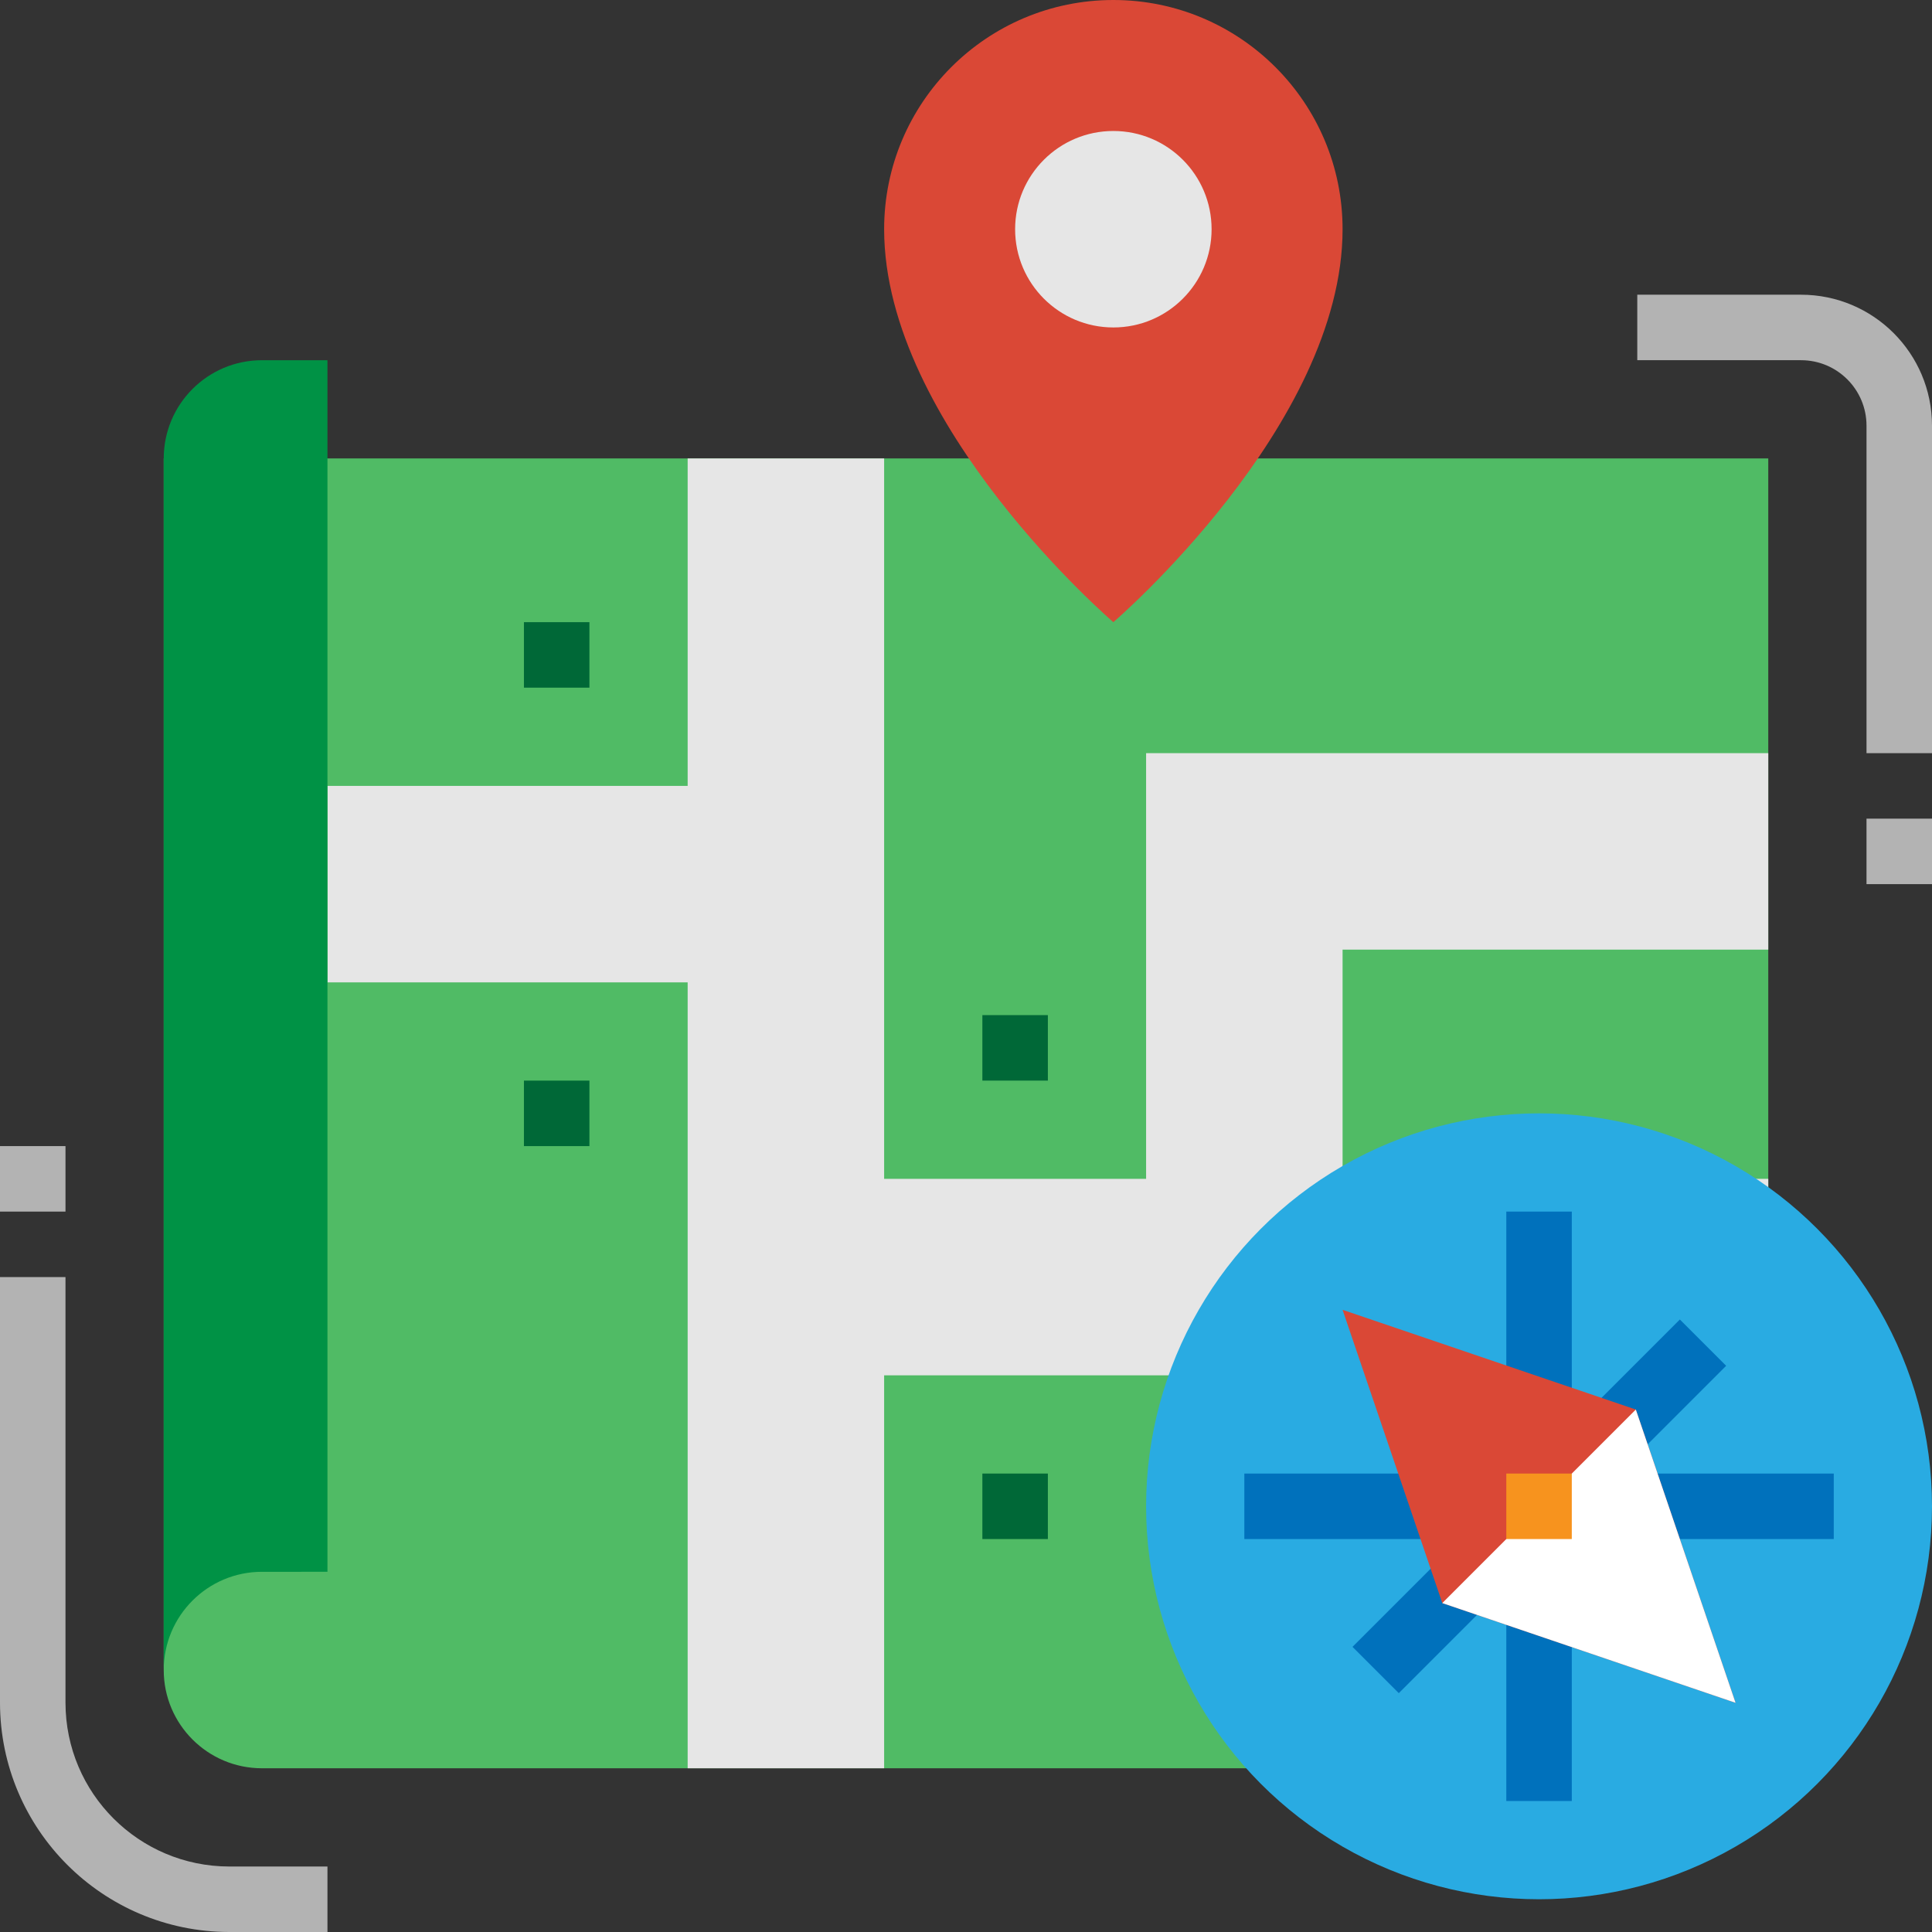 <?xml version="1.0" encoding="iso-8859-1"?>
<!-- Generator: Adobe Illustrator 19.0.0, SVG Export Plug-In . SVG Version: 6.00 Build 0)  -->
<svg version="1.1" id="Capa_1" xmlns="http://www.w3.org/2000/svg" xmlns:xlink="http://www.w3.org/1999/xlink" x="0px" y="0px"
	 viewBox="0 0 512 512" style="enable-background:new 0 0 512 512;" xml:space="preserve">
<rect x="0" y="0" width="512" height="512" fill="#333333" stroke="none"/>
<path style="fill:#50BB65;" d="M43.39,121.492h425.22l0,0V468.61l0,0H69.424c-14.379,0-26.034-11.654-26.034-26.034V121.492
	L43.39,121.492z"/>
<polygon style="fill:#E6E6E6;" points="468.61,312.407 355.797,312.407 355.797,251.661 468.61,251.661 468.61,199.593 
	303.729,199.593 303.729,312.407 234.305,312.407 234.305,121.492 182.237,121.492 182.237,208.271 86.78,208.271 86.78,260.339 
	182.237,260.339 182.237,468.61 234.305,468.61 234.305,364.475 468.61,364.475 "/>
<circle style="fill:#29ABE2;" cx="407.864" cy="399.186" r="104.136"/>
<g>
	<rect x="329.763" y="390.508" style="fill:#0071BC;" width="156.203" height="17.356"/>
	
		<rect x="346.5" y="390.514" transform="matrix(-0.707 0.707 -0.707 -0.707 978.518 393.068)" style="fill:#0071BC;" width="122.705" height="17.356"/>
	<rect x="399.186" y="321.085" style="fill:#0071BC;" width="17.356" height="156.203"/>
</g>
<polygon style="fill:#DA4836;" points="382.221,424.83 459.932,451.254 433.508,373.543 355.797,347.119 "/>
<polygon style="fill:#FFFFFF;" points="382.221,424.83 459.932,451.254 433.508,373.543 "/>
<rect x="399.186" y="390.508" style="fill:#F7931E;" width="17.356" height="17.356"/>
<g>
	<path style="fill:#B3B3B3;" d="M86.78,512H60.746C27.214,511.957,0.043,484.786,0,451.254V338.441h17.356v112.814
		c0.026,23.951,19.439,43.364,43.39,43.39H86.78V512z"/>
	<rect y="303.729" style="fill:#B3B3B3;" width="17.356" height="17.356"/>
	<path style="fill:#B3B3B3;" d="M512,199.593h-17.356v-86.78c0-9.589-7.767-17.356-17.356-17.356h-43.39V78.102h43.39
		c19.17,0,34.712,15.542,34.712,34.712V199.593z"/>
	<rect x="494.644" y="216.949" style="fill:#B3B3B3;" width="17.356" height="17.356"/>
</g>
<g>
	<rect x="260.339" y="390.508" style="fill:#006837;" width="17.356" height="17.356"/>
	<rect x="260.339" y="269.017" style="fill:#006837;" width="17.356" height="17.356"/>
	<rect x="138.847" y="286.373" style="fill:#006837;" width="17.356" height="17.356"/>
	<rect x="138.847" y="164.881" style="fill:#006837;" width="17.356" height="17.356"/>
</g>
<path style="fill:#DA4836;" d="M355.797,60.746c0,52.068-60.746,104.136-60.746,104.136s-60.746-52.068-60.746-104.136
	C234.305,27.197,261.502,0,295.051,0S355.797,27.197,355.797,60.746z"/>
<circle style="fill:#E6E6E6;" cx="295.051" cy="60.746" r="26.034"/>
<path style="fill:#009245;" d="M43.39,277.695V121.492c0-14.379,11.655-26.034,26.034-26.034H86.78v321.085H69.424
	c-14.379,0-26.034,11.655-26.034,26.034V277.695z"/>
<g>
</g>
<g>
</g>
<g>
</g>
<g>
</g>
<g>
</g>
<g>
</g>
<g>
</g>
<g>
</g>
<g>
</g>
<g>
</g>
<g>
</g>
<g>
</g>
<g>
</g>
<g>
</g>
<g>
</g>
</svg>
